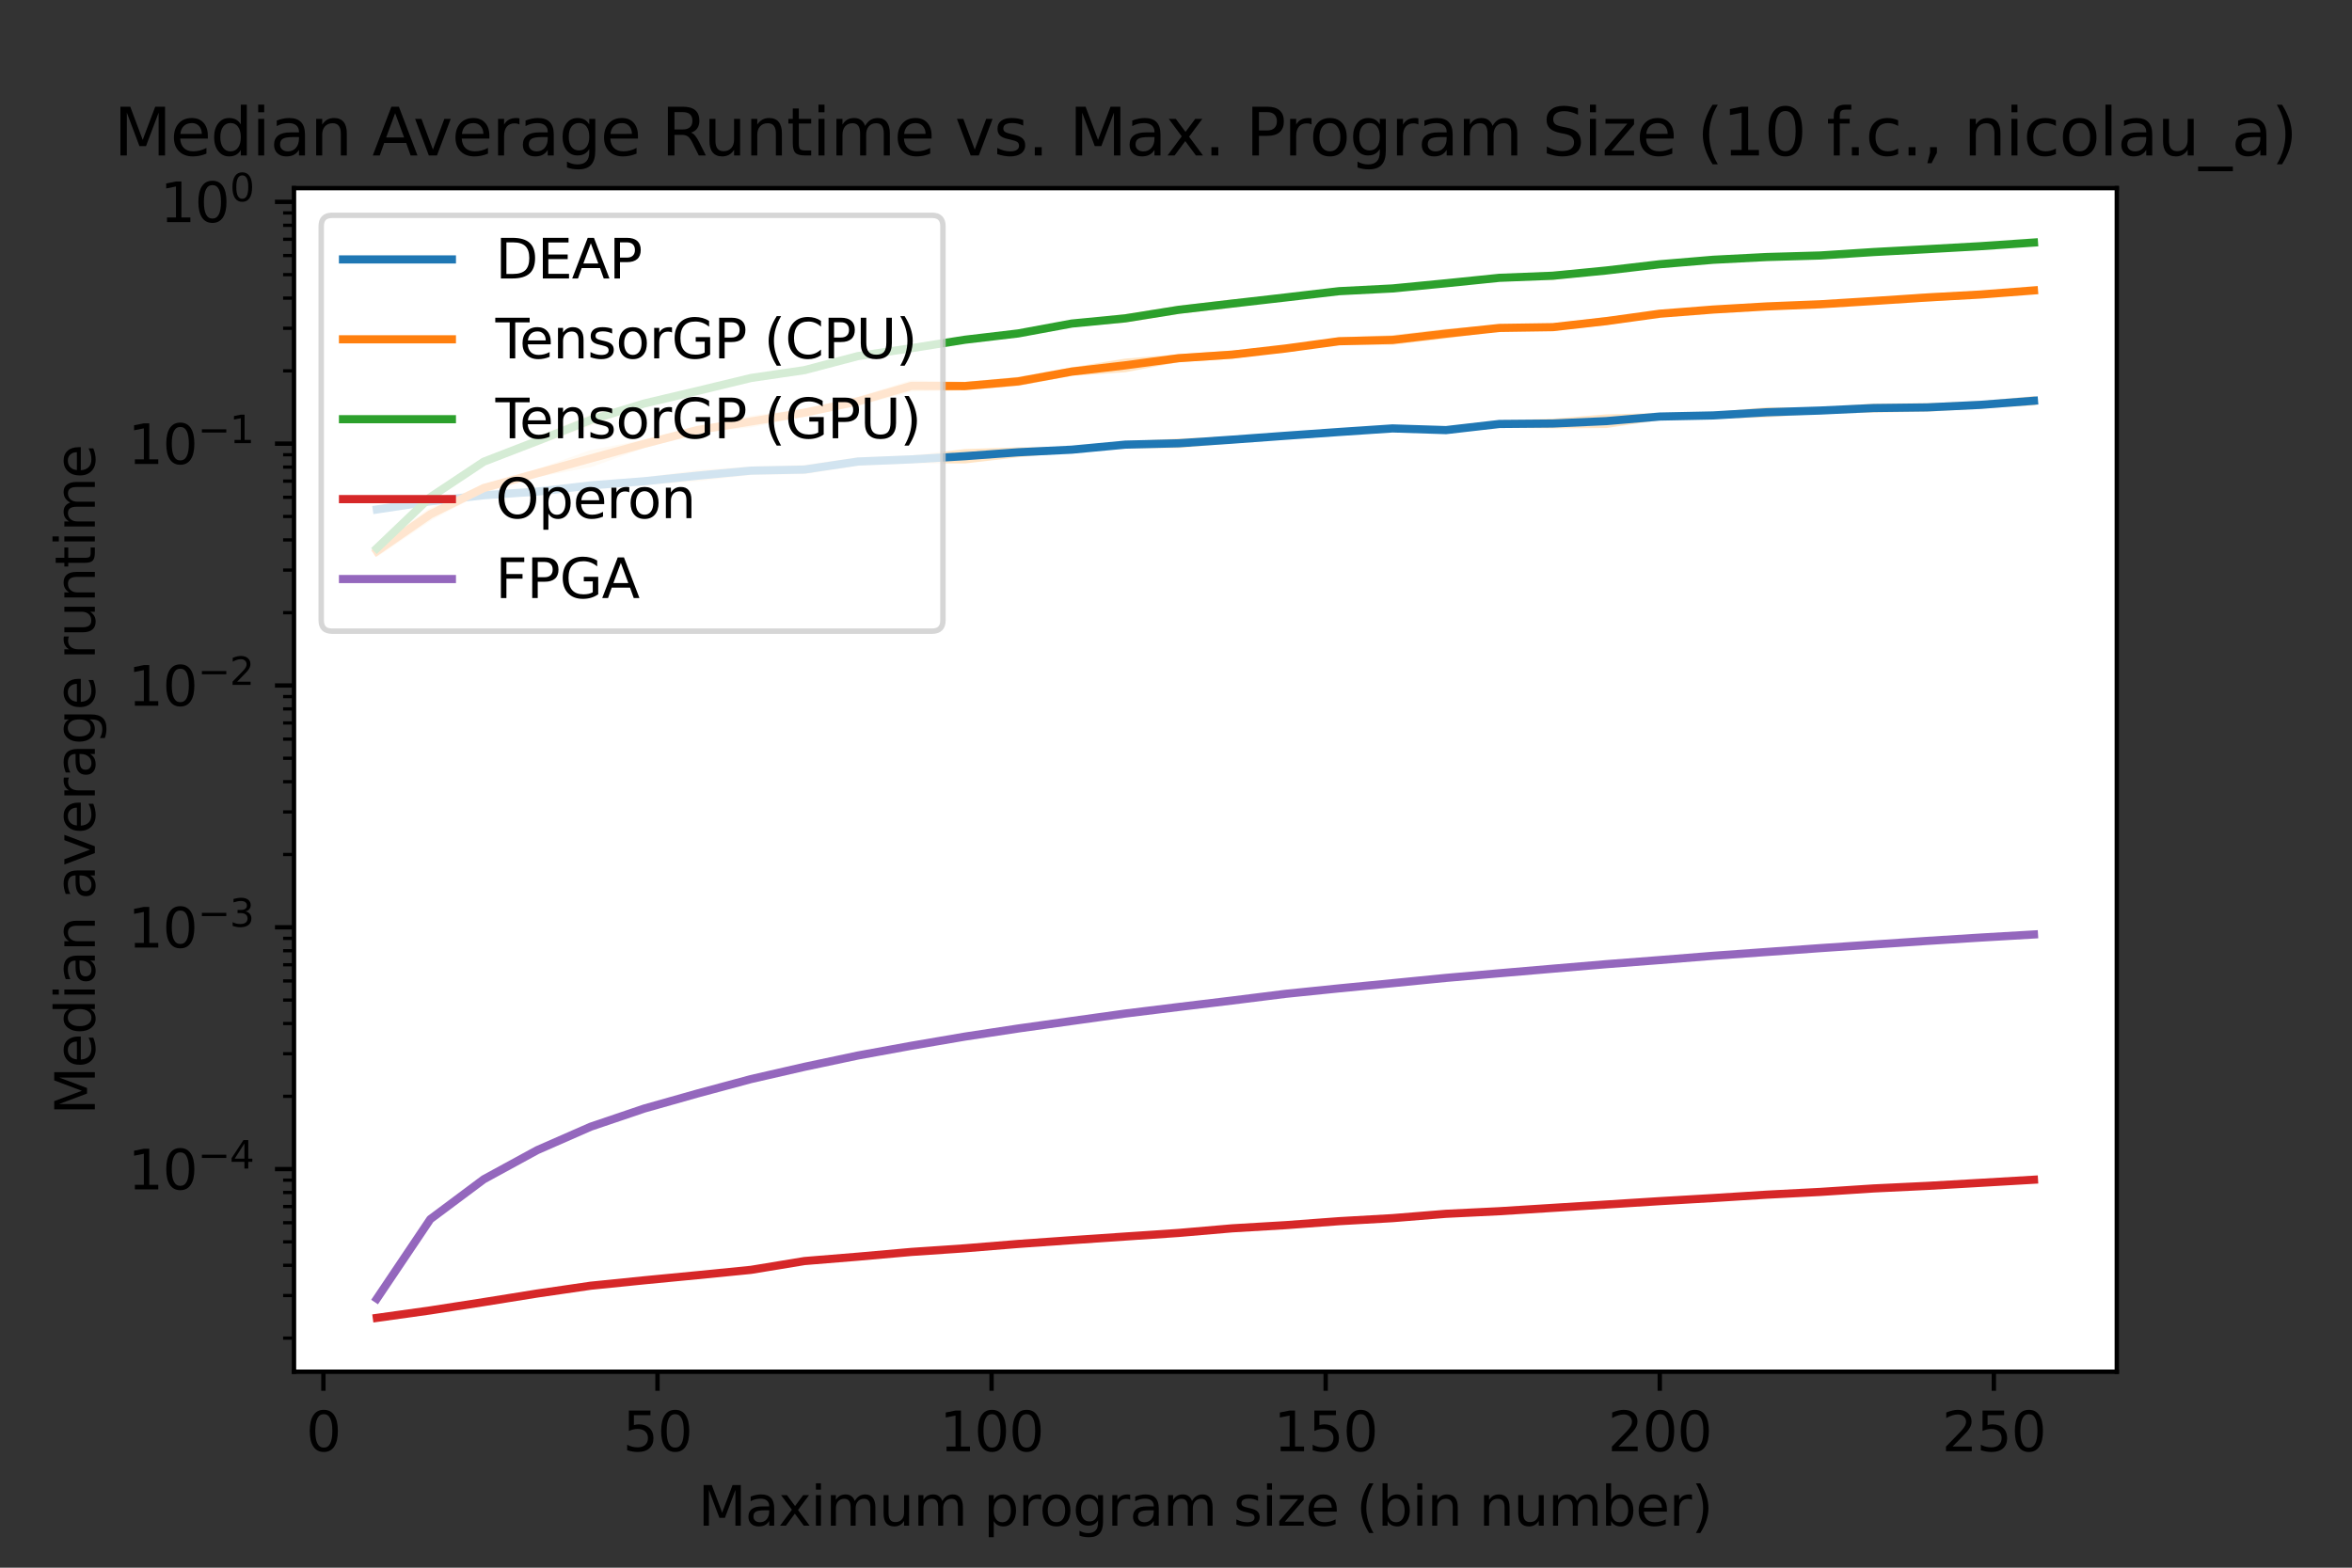 <?xml version="1.0" encoding="utf-8" standalone="no"?>
<!DOCTYPE svg PUBLIC "-//W3C//DTD SVG 1.1//EN"
  "http://www.w3.org/Graphics/SVG/1.1/DTD/svg11.dtd">
<svg xmlns:xlink="http://www.w3.org/1999/xlink" width="432pt" height="288pt" viewBox="0 0 432 288" xmlns="http://www.w3.org/2000/svg" version="1.1">
 <rect x="0" y="0" width="432" height="288" fill="#333333" stroke="none"/>
 <defs>
  <style type="text/css">*{stroke-linejoin: round; stroke-linecap: butt}</style>
 </defs>
 <g id="figure_1">
  <g id="patch_1">
   <path d="M 0 288 
L 432 288 
L 432 0 
L 0 0 
L 0 288 
z
" style="fill: none"/>
  </g>
  <g id="axes_1">
   <g id="patch_2">
    <path d="M 54 252 
L 388.8 252 
L 388.8 34.56 
L 54 34.56 
z
" style="fill: #ffffff"/>
   </g>
   <g id="PolyCollection_1">
    <defs>
     <path id="maa5c164607" d="M 69.218 -194.546 
L 69.218 -194.265 
L 79.036 -195.787 
L 88.855 -196.985 
L 98.673 -197.65 
L 108.491 -198.67 
L 118.309 -199.39 
L 128.127 -200.083 
L 137.945 -201.249 
L 147.764 -201.398 
L 157.582 -202.929 
L 167.4 -203.373 
L 177.218 -203.362 
L 187.036 -204.491 
L 196.855 -205.368 
L 206.673 -206.185 
L 216.491 -206.18 
L 226.309 -207.072 
L 236.127 -207.913 
L 245.945 -208.568 
L 255.764 -209.249 
L 265.582 -208.835 
L 275.4 -209.934 
L 285.218 -209.794 
L 295.036 -209.869 
L 304.855 -211.325 
L 314.673 -211.577 
L 324.491 -211.802 
L 334.309 -212.513 
L 344.127 -212.691 
L 353.945 -212.861 
L 363.764 -213.43 
L 373.582 -214.019 
L 373.582 -214.732 
L 373.582 -214.732 
L 363.764 -213.812 
L 353.945 -213.446 
L 344.127 -213.377 
L 334.309 -212.642 
L 324.491 -212.712 
L 314.673 -211.785 
L 304.855 -211.628 
L 295.036 -211.375 
L 285.218 -210.591 
L 275.4 -210.286 
L 265.582 -209.133 
L 255.764 -209.341 
L 245.945 -208.712 
L 236.127 -207.981 
L 226.309 -207.388 
L 216.491 -206.939 
L 206.673 -206.449 
L 196.855 -205.414 
L 187.036 -205.323 
L 177.218 -204.99 
L 167.4 -203.841 
L 157.582 -203.491 
L 147.764 -202.074 
L 137.945 -201.83 
L 128.127 -201.137 
L 118.309 -199.786 
L 108.491 -198.986 
L 98.673 -197.724 
L 88.855 -197.054 
L 79.036 -196 
L 69.218 -194.546 
z
" style="stroke: #ffe4c4"/>
    </defs>
    <g clip-path="url(#pefb34debf7)">
     <use xlink:href="#maa5c164607" x="0" y="288" style="fill: #ffe4c4; stroke: #ffe4c4"/>
    </g>
   </g>
   <g id="PolyCollection_2">
    <defs>
     <path id="m1e2fe9498f" d="M 69.218 -187.189 
L 69.218 -186.265 
L 79.036 -192.885 
L 88.855 -198.144 
L 98.673 -200.856 
L 108.491 -202.689 
L 118.309 -206.204 
L 128.127 -208.987 
L 137.945 -209.99 
L 147.764 -212.001 
L 157.582 -213.947 
L 167.4 -216.577 
L 177.218 -216.807 
L 187.036 -217.602 
L 196.855 -219.448 
L 206.673 -220.119 
L 216.491 -221.967 
L 226.309 -222.597 
L 236.127 -223.94 
L 245.945 -225.09 
L 255.764 -225.148 
L 265.582 -226.313 
L 275.4 -227.653 
L 285.218 -227.746 
L 295.036 -228.77 
L 304.855 -230.346 
L 314.673 -231.012 
L 324.491 -231.64 
L 334.309 -232.016 
L 344.127 -232.701 
L 353.945 -233.084 
L 363.764 -233.773 
L 373.582 -234.532 
L 373.582 -234.764 
L 373.582 -234.764 
L 363.764 -234.011 
L 353.945 -233.61 
L 344.127 -232.712 
L 334.309 -232.184 
L 324.491 -231.768 
L 314.673 -231.255 
L 304.855 -230.391 
L 295.036 -229.242 
L 285.218 -228.053 
L 275.4 -227.854 
L 265.582 -227.085 
L 255.764 -225.943 
L 245.945 -225.527 
L 236.127 -224.008 
L 226.309 -223.097 
L 216.491 -222.423 
L 206.673 -221.617 
L 196.855 -220.018 
L 187.036 -218.266 
L 177.218 -217.341 
L 167.4 -217.627 
L 157.582 -214.584 
L 147.764 -212.372 
L 137.945 -211.132 
L 128.127 -209.03 
L 118.309 -206.712 
L 108.491 -204.798 
L 98.673 -201.273 
L 88.855 -198.546 
L 79.036 -194.113 
L 69.218 -187.189 
z
" style="stroke: #ffe4c4"/>
    </defs>
    <g clip-path="url(#pefb34debf7)">
     <use xlink:href="#m1e2fe9498f" x="0" y="288" style="fill: #ffe4c4; stroke: #ffe4c4"/>
    </g>
   </g>
   <g id="PolyCollection_3">
    <defs>
     <path id="m1075a22d73" d="M 69.218 -187.413 
L 69.218 -187.146 
L 79.036 -196.549 
L 88.855 -203.06 
L 98.673 -206.69 
L 108.491 -210.335 
L 118.309 -213.858 
L 128.127 -216.164 
L 137.945 -218.489 
L 147.764 -219.992 
L 157.582 -222.5 
L 167.4 -224.021 
L 177.218 -225.431 
L 187.036 -226.666 
L 196.855 -228.503 
L 206.673 -229.24 
L 216.491 -230.844 
L 226.309 -231.976 
L 236.127 -233.327 
L 245.945 -234.49 
L 255.764 -235.006 
L 265.582 -235.934 
L 275.4 -236.956 
L 285.218 -237.088 
L 295.036 -238.27 
L 304.855 -239.398 
L 314.673 -240.265 
L 324.491 -240.604 
L 334.309 -241.035 
L 344.127 -241.671 
L 353.945 -242.151 
L 363.764 -242.739 
L 373.582 -243.332 
L 373.582 -243.556 
L 373.582 -243.556 
L 363.764 -242.803 
L 353.945 -242.292 
L 344.127 -241.721 
L 334.309 -241.094 
L 324.491 -240.96 
L 314.673 -240.29 
L 304.855 -239.512 
L 295.036 -238.343 
L 285.218 -237.598 
L 275.4 -236.967 
L 265.582 -235.984 
L 255.764 -235.011 
L 245.945 -234.525 
L 236.127 -233.382 
L 226.309 -232.482 
L 216.491 -231.323 
L 206.673 -229.781 
L 196.855 -228.618 
L 187.036 -226.83 
L 177.218 -225.74 
L 167.4 -224.05 
L 157.582 -222.664 
L 147.764 -220.012 
L 137.945 -218.636 
L 128.127 -216.219 
L 118.309 -213.884 
L 108.491 -211.347 
L 98.673 -207.263 
L 88.855 -203.306 
L 79.036 -196.767 
L 69.218 -187.413 
z
" style="stroke: #ffe4c4"/>
    </defs>
    <g clip-path="url(#pefb34debf7)">
     <use xlink:href="#m1075a22d73" x="0" y="288" style="fill: #ffe4c4; stroke: #ffe4c4"/>
    </g>
   </g>
   <g id="PolyCollection_4">
    <defs>
     <path id="mc218fffeec" d="M 69.218 -45.899 
L 69.218 -45.884 
L 79.036 -47.238 
L 88.855 -48.758 
L 98.673 -50.323 
L 108.491 -51.788 
L 118.309 -52.756 
L 128.127 -53.721 
L 137.945 -54.681 
L 147.764 -56.294 
L 157.582 -57.081 
L 167.4 -57.959 
L 177.218 -58.625 
L 187.036 -59.413 
L 196.855 -60.14 
L 206.673 -60.791 
L 216.491 -61.404 
L 226.309 -62.3 
L 236.127 -62.879 
L 245.945 -63.576 
L 255.764 -64.175 
L 265.582 -64.976 
L 275.4 -65.464 
L 285.218 -66.076 
L 295.036 -66.675 
L 304.855 -67.304 
L 314.673 -67.857 
L 324.491 -68.489 
L 334.309 -68.953 
L 344.127 -69.628 
L 353.945 -70.123 
L 363.764 -70.671 
L 373.582 -71.172 
L 373.582 -71.379 
L 373.582 -71.379 
L 363.764 -70.733 
L 353.945 -70.15 
L 344.127 -69.711 
L 334.309 -69.108 
L 324.491 -68.56 
L 314.673 -67.957 
L 304.855 -67.372 
L 295.036 -66.758 
L 285.218 -66.127 
L 275.4 -65.513 
L 265.582 -65.047 
L 255.764 -64.254 
L 245.945 -63.738 
L 236.127 -62.971 
L 226.309 -62.385 
L 216.491 -61.589 
L 206.673 -60.882 
L 196.855 -60.201 
L 187.036 -59.539 
L 177.218 -58.723 
L 167.4 -58.057 
L 157.582 -57.191 
L 147.764 -56.371 
L 137.945 -54.751 
L 128.127 -53.761 
L 118.309 -52.833 
L 108.491 -51.812 
L 98.673 -50.413 
L 88.855 -48.828 
L 79.036 -47.291 
L 69.218 -45.899 
z
" style="stroke: #ffe4c4"/>
    </defs>
    <g clip-path="url(#pefb34debf7)">
     <use xlink:href="#mc218fffeec" x="0" y="288" style="fill: #ffe4c4; stroke: #ffe4c4"/>
    </g>
   </g>
   <g id="PolyCollection_5">
    <defs>
     <path id="m6dcbbb60d0" d="M 69.218 -49.422 
L 69.218 -49.422 
L 79.036 -64.022 
L 88.855 -71.353 
L 98.673 -76.705 
L 108.491 -81.012 
L 118.309 -84.342 
L 128.127 -87.119 
L 137.945 -89.764 
L 147.764 -92.014 
L 157.582 -94.093 
L 167.4 -95.885 
L 177.218 -97.565 
L 187.036 -99.056 
L 196.855 -100.433 
L 206.673 -101.802 
L 216.491 -103.008 
L 226.309 -104.195 
L 236.127 -105.422 
L 245.945 -106.426 
L 255.764 -107.38 
L 265.582 -108.349 
L 275.4 -109.203 
L 285.218 -110.041 
L 295.036 -110.872 
L 304.855 -111.627 
L 314.673 -112.412 
L 324.491 -113.113 
L 334.309 -113.817 
L 344.127 -114.481 
L 353.945 -115.146 
L 363.764 -115.758 
L 373.582 -116.329 
L 373.582 -116.329 
L 373.582 -116.329 
L 363.764 -115.758 
L 353.945 -115.146 
L 344.127 -114.481 
L 334.309 -113.817 
L 324.491 -113.113 
L 314.673 -112.412 
L 304.855 -111.627 
L 295.036 -110.872 
L 285.218 -110.041 
L 275.4 -109.203 
L 265.582 -108.349 
L 255.764 -107.38 
L 245.945 -106.426 
L 236.127 -105.422 
L 226.309 -104.195 
L 216.491 -103.008 
L 206.673 -101.802 
L 196.855 -100.433 
L 187.036 -99.056 
L 177.218 -97.565 
L 167.4 -95.885 
L 157.582 -94.093 
L 147.764 -92.014 
L 137.945 -89.764 
L 128.127 -87.119 
L 118.309 -84.342 
L 108.491 -81.012 
L 98.673 -76.705 
L 88.855 -71.353 
L 79.036 -64.022 
L 69.218 -49.422 
z
" style="stroke: #ffe4c4"/>
    </defs>
    <g clip-path="url(#pefb34debf7)">
     <use xlink:href="#m6dcbbb60d0" x="0" y="288" style="fill: #ffe4c4; stroke: #ffe4c4"/>
    </g>
   </g>
   <g id="matplotlib.axis_1">
    <g id="xtick_1">
     <g id="line2d_1">
      <defs>
       <path id="m25c5545ca3" d="M 0 0 
L 0 3.5 
" style="stroke: #000000; stroke-width: 0.8"/>
      </defs>
      <g>
       <use xlink:href="#m25c5545ca3" x="59.4" y="252" style="stroke: #000000; stroke-width: 0.8"/>
      </g>
     </g>
     <g id="text_1">
      <!-- 0 -->
      <g transform="translate(56.219 266.598)scale(0.1 -0.1)">
       <defs>
        <path id="DejaVuSans-30" d="M 2034 4250 
Q 1547 4250 1301 3770 
Q 1056 3291 1056 2328 
Q 1056 1369 1301 889 
Q 1547 409 2034 409 
Q 2525 409 2770 889 
Q 3016 1369 3016 2328 
Q 3016 3291 2770 3770 
Q 2525 4250 2034 4250 
z
M 2034 4750 
Q 2819 4750 3233 4129 
Q 3647 3509 3647 2328 
Q 3647 1150 3233 529 
Q 2819 -91 2034 -91 
Q 1250 -91 836 529 
Q 422 1150 422 2328 
Q 422 3509 836 4129 
Q 1250 4750 2034 4750 
z
" transform="scale(0.016)"/>
       </defs>
       <use xlink:href="#DejaVuSans-30"/>
      </g>
     </g>
    </g>
    <g id="xtick_2">
     <g id="line2d_2">
      <g>
       <use xlink:href="#m25c5545ca3" x="120.764" y="252" style="stroke: #000000; stroke-width: 0.8"/>
      </g>
     </g>
     <g id="text_2">
      <!-- 50 -->
      <g transform="translate(114.401 266.598)scale(0.1 -0.1)">
       <defs>
        <path id="DejaVuSans-35" d="M 691 4666 
L 3169 4666 
L 3169 4134 
L 1269 4134 
L 1269 2991 
Q 1406 3038 1543 3061 
Q 1681 3084 1819 3084 
Q 2600 3084 3056 2656 
Q 3513 2228 3513 1497 
Q 3513 744 3044 326 
Q 2575 -91 1722 -91 
Q 1428 -91 1123 -41 
Q 819 9 494 109 
L 494 744 
Q 775 591 1075 516 
Q 1375 441 1709 441 
Q 2250 441 2565 725 
Q 2881 1009 2881 1497 
Q 2881 1984 2565 2268 
Q 2250 2553 1709 2553 
Q 1456 2553 1204 2497 
Q 953 2441 691 2322 
L 691 4666 
z
" transform="scale(0.016)"/>
       </defs>
       <use xlink:href="#DejaVuSans-35"/>
       <use xlink:href="#DejaVuSans-30" x="63.623"/>
      </g>
     </g>
    </g>
    <g id="xtick_3">
     <g id="line2d_3">
      <g>
       <use xlink:href="#m25c5545ca3" x="182.127" y="252" style="stroke: #000000; stroke-width: 0.8"/>
      </g>
     </g>
     <g id="text_3">
      <!-- 100 -->
      <g transform="translate(172.584 266.598)scale(0.1 -0.1)">
       <defs>
        <path id="DejaVuSans-31" d="M 794 531 
L 1825 531 
L 1825 4091 
L 703 3866 
L 703 4441 
L 1819 4666 
L 2450 4666 
L 2450 531 
L 3481 531 
L 3481 0 
L 794 0 
L 794 531 
z
" transform="scale(0.016)"/>
       </defs>
       <use xlink:href="#DejaVuSans-31"/>
       <use xlink:href="#DejaVuSans-30" x="63.623"/>
       <use xlink:href="#DejaVuSans-30" x="127.246"/>
      </g>
     </g>
    </g>
    <g id="xtick_4">
     <g id="line2d_4">
      <g>
       <use xlink:href="#m25c5545ca3" x="243.491" y="252" style="stroke: #000000; stroke-width: 0.8"/>
      </g>
     </g>
     <g id="text_4">
      <!-- 150 -->
      <g transform="translate(233.947 266.598)scale(0.1 -0.1)">
       <use xlink:href="#DejaVuSans-31"/>
       <use xlink:href="#DejaVuSans-35" x="63.623"/>
       <use xlink:href="#DejaVuSans-30" x="127.246"/>
      </g>
     </g>
    </g>
    <g id="xtick_5">
     <g id="line2d_5">
      <g>
       <use xlink:href="#m25c5545ca3" x="304.855" y="252" style="stroke: #000000; stroke-width: 0.8"/>
      </g>
     </g>
     <g id="text_5">
      <!-- 200 -->
      <g transform="translate(295.311 266.598)scale(0.1 -0.1)">
       <defs>
        <path id="DejaVuSans-32" d="M 1228 531 
L 3431 531 
L 3431 0 
L 469 0 
L 469 531 
Q 828 903 1448 1529 
Q 2069 2156 2228 2338 
Q 2531 2678 2651 2914 
Q 2772 3150 2772 3378 
Q 2772 3750 2511 3984 
Q 2250 4219 1831 4219 
Q 1534 4219 1204 4116 
Q 875 4013 500 3803 
L 500 4441 
Q 881 4594 1212 4672 
Q 1544 4750 1819 4750 
Q 2544 4750 2975 4387 
Q 3406 4025 3406 3419 
Q 3406 3131 3298 2873 
Q 3191 2616 2906 2266 
Q 2828 2175 2409 1742 
Q 1991 1309 1228 531 
z
" transform="scale(0.016)"/>
       </defs>
       <use xlink:href="#DejaVuSans-32"/>
       <use xlink:href="#DejaVuSans-30" x="63.623"/>
       <use xlink:href="#DejaVuSans-30" x="127.246"/>
      </g>
     </g>
    </g>
    <g id="xtick_6">
     <g id="line2d_6">
      <g>
       <use xlink:href="#m25c5545ca3" x="366.218" y="252" style="stroke: #000000; stroke-width: 0.8"/>
      </g>
     </g>
     <g id="text_6">
      <!-- 250 -->
      <g transform="translate(356.674 266.598)scale(0.1 -0.1)">
       <use xlink:href="#DejaVuSans-32"/>
       <use xlink:href="#DejaVuSans-35" x="63.623"/>
       <use xlink:href="#DejaVuSans-30" x="127.246"/>
      </g>
     </g>
    </g>
    <g id="text_7">
     <!-- Maximum program size (bin number) -->
     <g transform="translate(128.225 280.277)scale(0.1 -0.1)">
      <defs>
       <path id="DejaVuSans-4d" d="M 628 4666 
L 1569 4666 
L 2759 1491 
L 3956 4666 
L 4897 4666 
L 4897 0 
L 4281 0 
L 4281 4097 
L 3078 897 
L 2444 897 
L 1241 4097 
L 1241 0 
L 628 0 
L 628 4666 
z
" transform="scale(0.016)"/>
       <path id="DejaVuSans-61" d="M 2194 1759 
Q 1497 1759 1228 1600 
Q 959 1441 959 1056 
Q 959 750 1161 570 
Q 1363 391 1709 391 
Q 2188 391 2477 730 
Q 2766 1069 2766 1631 
L 2766 1759 
L 2194 1759 
z
M 3341 1997 
L 3341 0 
L 2766 0 
L 2766 531 
Q 2569 213 2275 61 
Q 1981 -91 1556 -91 
Q 1019 -91 701 211 
Q 384 513 384 1019 
Q 384 1609 779 1909 
Q 1175 2209 1959 2209 
L 2766 2209 
L 2766 2266 
Q 2766 2663 2505 2880 
Q 2244 3097 1772 3097 
Q 1472 3097 1187 3025 
Q 903 2953 641 2809 
L 641 3341 
Q 956 3463 1253 3523 
Q 1550 3584 1831 3584 
Q 2591 3584 2966 3190 
Q 3341 2797 3341 1997 
z
" transform="scale(0.016)"/>
       <path id="DejaVuSans-78" d="M 3513 3500 
L 2247 1797 
L 3578 0 
L 2900 0 
L 1881 1375 
L 863 0 
L 184 0 
L 1544 1831 
L 300 3500 
L 978 3500 
L 1906 2253 
L 2834 3500 
L 3513 3500 
z
" transform="scale(0.016)"/>
       <path id="DejaVuSans-69" d="M 603 3500 
L 1178 3500 
L 1178 0 
L 603 0 
L 603 3500 
z
M 603 4863 
L 1178 4863 
L 1178 4134 
L 603 4134 
L 603 4863 
z
" transform="scale(0.016)"/>
       <path id="DejaVuSans-6d" d="M 3328 2828 
Q 3544 3216 3844 3400 
Q 4144 3584 4550 3584 
Q 5097 3584 5394 3201 
Q 5691 2819 5691 2113 
L 5691 0 
L 5113 0 
L 5113 2094 
Q 5113 2597 4934 2840 
Q 4756 3084 4391 3084 
Q 3944 3084 3684 2787 
Q 3425 2491 3425 1978 
L 3425 0 
L 2847 0 
L 2847 2094 
Q 2847 2600 2669 2842 
Q 2491 3084 2119 3084 
Q 1678 3084 1418 2786 
Q 1159 2488 1159 1978 
L 1159 0 
L 581 0 
L 581 3500 
L 1159 3500 
L 1159 2956 
Q 1356 3278 1631 3431 
Q 1906 3584 2284 3584 
Q 2666 3584 2933 3390 
Q 3200 3197 3328 2828 
z
" transform="scale(0.016)"/>
       <path id="DejaVuSans-75" d="M 544 1381 
L 544 3500 
L 1119 3500 
L 1119 1403 
Q 1119 906 1312 657 
Q 1506 409 1894 409 
Q 2359 409 2629 706 
Q 2900 1003 2900 1516 
L 2900 3500 
L 3475 3500 
L 3475 0 
L 2900 0 
L 2900 538 
Q 2691 219 2414 64 
Q 2138 -91 1772 -91 
Q 1169 -91 856 284 
Q 544 659 544 1381 
z
M 1991 3584 
L 1991 3584 
z
" transform="scale(0.016)"/>
       <path id="DejaVuSans-20" transform="scale(0.016)"/>
       <path id="DejaVuSans-70" d="M 1159 525 
L 1159 -1331 
L 581 -1331 
L 581 3500 
L 1159 3500 
L 1159 2969 
Q 1341 3281 1617 3432 
Q 1894 3584 2278 3584 
Q 2916 3584 3314 3078 
Q 3713 2572 3713 1747 
Q 3713 922 3314 415 
Q 2916 -91 2278 -91 
Q 1894 -91 1617 61 
Q 1341 213 1159 525 
z
M 3116 1747 
Q 3116 2381 2855 2742 
Q 2594 3103 2138 3103 
Q 1681 3103 1420 2742 
Q 1159 2381 1159 1747 
Q 1159 1113 1420 752 
Q 1681 391 2138 391 
Q 2594 391 2855 752 
Q 3116 1113 3116 1747 
z
" transform="scale(0.016)"/>
       <path id="DejaVuSans-72" d="M 2631 2963 
Q 2534 3019 2420 3045 
Q 2306 3072 2169 3072 
Q 1681 3072 1420 2755 
Q 1159 2438 1159 1844 
L 1159 0 
L 581 0 
L 581 3500 
L 1159 3500 
L 1159 2956 
Q 1341 3275 1631 3429 
Q 1922 3584 2338 3584 
Q 2397 3584 2469 3576 
Q 2541 3569 2628 3553 
L 2631 2963 
z
" transform="scale(0.016)"/>
       <path id="DejaVuSans-6f" d="M 1959 3097 
Q 1497 3097 1228 2736 
Q 959 2375 959 1747 
Q 959 1119 1226 758 
Q 1494 397 1959 397 
Q 2419 397 2687 759 
Q 2956 1122 2956 1747 
Q 2956 2369 2687 2733 
Q 2419 3097 1959 3097 
z
M 1959 3584 
Q 2709 3584 3137 3096 
Q 3566 2609 3566 1747 
Q 3566 888 3137 398 
Q 2709 -91 1959 -91 
Q 1206 -91 779 398 
Q 353 888 353 1747 
Q 353 2609 779 3096 
Q 1206 3584 1959 3584 
z
" transform="scale(0.016)"/>
       <path id="DejaVuSans-67" d="M 2906 1791 
Q 2906 2416 2648 2759 
Q 2391 3103 1925 3103 
Q 1463 3103 1205 2759 
Q 947 2416 947 1791 
Q 947 1169 1205 825 
Q 1463 481 1925 481 
Q 2391 481 2648 825 
Q 2906 1169 2906 1791 
z
M 3481 434 
Q 3481 -459 3084 -895 
Q 2688 -1331 1869 -1331 
Q 1566 -1331 1297 -1286 
Q 1028 -1241 775 -1147 
L 775 -588 
Q 1028 -725 1275 -790 
Q 1522 -856 1778 -856 
Q 2344 -856 2625 -561 
Q 2906 -266 2906 331 
L 2906 616 
Q 2728 306 2450 153 
Q 2172 0 1784 0 
Q 1141 0 747 490 
Q 353 981 353 1791 
Q 353 2603 747 3093 
Q 1141 3584 1784 3584 
Q 2172 3584 2450 3431 
Q 2728 3278 2906 2969 
L 2906 3500 
L 3481 3500 
L 3481 434 
z
" transform="scale(0.016)"/>
       <path id="DejaVuSans-73" d="M 2834 3397 
L 2834 2853 
Q 2591 2978 2328 3040 
Q 2066 3103 1784 3103 
Q 1356 3103 1142 2972 
Q 928 2841 928 2578 
Q 928 2378 1081 2264 
Q 1234 2150 1697 2047 
L 1894 2003 
Q 2506 1872 2764 1633 
Q 3022 1394 3022 966 
Q 3022 478 2636 193 
Q 2250 -91 1575 -91 
Q 1294 -91 989 -36 
Q 684 19 347 128 
L 347 722 
Q 666 556 975 473 
Q 1284 391 1588 391 
Q 1994 391 2212 530 
Q 2431 669 2431 922 
Q 2431 1156 2273 1281 
Q 2116 1406 1581 1522 
L 1381 1569 
Q 847 1681 609 1914 
Q 372 2147 372 2553 
Q 372 3047 722 3315 
Q 1072 3584 1716 3584 
Q 2034 3584 2315 3537 
Q 2597 3491 2834 3397 
z
" transform="scale(0.016)"/>
       <path id="DejaVuSans-7a" d="M 353 3500 
L 3084 3500 
L 3084 2975 
L 922 459 
L 3084 459 
L 3084 0 
L 275 0 
L 275 525 
L 2438 3041 
L 353 3041 
L 353 3500 
z
" transform="scale(0.016)"/>
       <path id="DejaVuSans-65" d="M 3597 1894 
L 3597 1613 
L 953 1613 
Q 991 1019 1311 708 
Q 1631 397 2203 397 
Q 2534 397 2845 478 
Q 3156 559 3463 722 
L 3463 178 
Q 3153 47 2828 -22 
Q 2503 -91 2169 -91 
Q 1331 -91 842 396 
Q 353 884 353 1716 
Q 353 2575 817 3079 
Q 1281 3584 2069 3584 
Q 2775 3584 3186 3129 
Q 3597 2675 3597 1894 
z
M 3022 2063 
Q 3016 2534 2758 2815 
Q 2500 3097 2075 3097 
Q 1594 3097 1305 2825 
Q 1016 2553 972 2059 
L 3022 2063 
z
" transform="scale(0.016)"/>
       <path id="DejaVuSans-28" d="M 1984 4856 
Q 1566 4138 1362 3434 
Q 1159 2731 1159 2009 
Q 1159 1288 1364 580 
Q 1569 -128 1984 -844 
L 1484 -844 
Q 1016 -109 783 600 
Q 550 1309 550 2009 
Q 550 2706 781 3412 
Q 1013 4119 1484 4856 
L 1984 4856 
z
" transform="scale(0.016)"/>
       <path id="DejaVuSans-62" d="M 3116 1747 
Q 3116 2381 2855 2742 
Q 2594 3103 2138 3103 
Q 1681 3103 1420 2742 
Q 1159 2381 1159 1747 
Q 1159 1113 1420 752 
Q 1681 391 2138 391 
Q 2594 391 2855 752 
Q 3116 1113 3116 1747 
z
M 1159 2969 
Q 1341 3281 1617 3432 
Q 1894 3584 2278 3584 
Q 2916 3584 3314 3078 
Q 3713 2572 3713 1747 
Q 3713 922 3314 415 
Q 2916 -91 2278 -91 
Q 1894 -91 1617 61 
Q 1341 213 1159 525 
L 1159 0 
L 581 0 
L 581 4863 
L 1159 4863 
L 1159 2969 
z
" transform="scale(0.016)"/>
       <path id="DejaVuSans-6e" d="M 3513 2113 
L 3513 0 
L 2938 0 
L 2938 2094 
Q 2938 2591 2744 2837 
Q 2550 3084 2163 3084 
Q 1697 3084 1428 2787 
Q 1159 2491 1159 1978 
L 1159 0 
L 581 0 
L 581 3500 
L 1159 3500 
L 1159 2956 
Q 1366 3272 1645 3428 
Q 1925 3584 2291 3584 
Q 2894 3584 3203 3211 
Q 3513 2838 3513 2113 
z
" transform="scale(0.016)"/>
       <path id="DejaVuSans-29" d="M 513 4856 
L 1013 4856 
Q 1481 4119 1714 3412 
Q 1947 2706 1947 2009 
Q 1947 1309 1714 600 
Q 1481 -109 1013 -844 
L 513 -844 
Q 928 -128 1133 580 
Q 1338 1288 1338 2009 
Q 1338 2731 1133 3434 
Q 928 4138 513 4856 
z
" transform="scale(0.016)"/>
      </defs>
      <use xlink:href="#DejaVuSans-4d"/>
      <use xlink:href="#DejaVuSans-61" x="86.279"/>
      <use xlink:href="#DejaVuSans-78" x="147.559"/>
      <use xlink:href="#DejaVuSans-69" x="206.738"/>
      <use xlink:href="#DejaVuSans-6d" x="234.521"/>
      <use xlink:href="#DejaVuSans-75" x="331.934"/>
      <use xlink:href="#DejaVuSans-6d" x="395.312"/>
      <use xlink:href="#DejaVuSans-20" x="492.725"/>
      <use xlink:href="#DejaVuSans-70" x="524.512"/>
      <use xlink:href="#DejaVuSans-72" x="587.988"/>
      <use xlink:href="#DejaVuSans-6f" x="626.852"/>
      <use xlink:href="#DejaVuSans-67" x="688.033"/>
      <use xlink:href="#DejaVuSans-72" x="751.51"/>
      <use xlink:href="#DejaVuSans-61" x="792.623"/>
      <use xlink:href="#DejaVuSans-6d" x="853.902"/>
      <use xlink:href="#DejaVuSans-20" x="951.314"/>
      <use xlink:href="#DejaVuSans-73" x="983.102"/>
      <use xlink:href="#DejaVuSans-69" x="1035.201"/>
      <use xlink:href="#DejaVuSans-7a" x="1062.984"/>
      <use xlink:href="#DejaVuSans-65" x="1115.475"/>
      <use xlink:href="#DejaVuSans-20" x="1176.998"/>
      <use xlink:href="#DejaVuSans-28" x="1208.785"/>
      <use xlink:href="#DejaVuSans-62" x="1247.799"/>
      <use xlink:href="#DejaVuSans-69" x="1311.275"/>
      <use xlink:href="#DejaVuSans-6e" x="1339.059"/>
      <use xlink:href="#DejaVuSans-20" x="1402.438"/>
      <use xlink:href="#DejaVuSans-6e" x="1434.225"/>
      <use xlink:href="#DejaVuSans-75" x="1497.604"/>
      <use xlink:href="#DejaVuSans-6d" x="1560.982"/>
      <use xlink:href="#DejaVuSans-62" x="1658.395"/>
      <use xlink:href="#DejaVuSans-65" x="1721.871"/>
      <use xlink:href="#DejaVuSans-72" x="1783.395"/>
      <use xlink:href="#DejaVuSans-29" x="1824.508"/>
     </g>
    </g>
   </g>
   <g id="matplotlib.axis_2">
    <g id="ytick_1">
     <g id="line2d_7">
      <defs>
       <path id="md28938d85c" d="M 0 0 
L -3.5 0 
" style="stroke: #000000; stroke-width: 0.8"/>
      </defs>
      <g>
       <use xlink:href="#md28938d85c" x="54" y="214.774" style="stroke: #000000; stroke-width: 0.8"/>
      </g>
     </g>
     <g id="text_8">
      <!-- $\mathdefault{10^{-4}}$ -->
      <g transform="translate(23.5 218.573)scale(0.1 -0.1)">
       <defs>
        <path id="DejaVuSans-2212" d="M 678 2272 
L 4684 2272 
L 4684 1741 
L 678 1741 
L 678 2272 
z
" transform="scale(0.016)"/>
        <path id="DejaVuSans-34" d="M 2419 4116 
L 825 1625 
L 2419 1625 
L 2419 4116 
z
M 2253 4666 
L 3047 4666 
L 3047 1625 
L 3713 1625 
L 3713 1100 
L 3047 1100 
L 3047 0 
L 2419 0 
L 2419 1100 
L 313 1100 
L 313 1709 
L 2253 4666 
z
" transform="scale(0.016)"/>
       </defs>
       <use xlink:href="#DejaVuSans-31" transform="translate(0 0.684)"/>
       <use xlink:href="#DejaVuSans-30" transform="translate(63.623 0.684)"/>
       <use xlink:href="#DejaVuSans-2212" transform="translate(128.203 38.966)scale(0.7)"/>
       <use xlink:href="#DejaVuSans-34" transform="translate(186.855 38.966)scale(0.7)"/>
      </g>
     </g>
    </g>
    <g id="ytick_2">
     <g id="line2d_8">
      <g>
       <use xlink:href="#md28938d85c" x="54" y="170.352" style="stroke: #000000; stroke-width: 0.8"/>
      </g>
     </g>
     <g id="text_9">
      <!-- $\mathdefault{10^{-3}}$ -->
      <g transform="translate(23.5 174.151)scale(0.1 -0.1)">
       <defs>
        <path id="DejaVuSans-33" d="M 2597 2516 
Q 3050 2419 3304 2112 
Q 3559 1806 3559 1356 
Q 3559 666 3084 287 
Q 2609 -91 1734 -91 
Q 1441 -91 1130 -33 
Q 819 25 488 141 
L 488 750 
Q 750 597 1062 519 
Q 1375 441 1716 441 
Q 2309 441 2620 675 
Q 2931 909 2931 1356 
Q 2931 1769 2642 2001 
Q 2353 2234 1838 2234 
L 1294 2234 
L 1294 2753 
L 1863 2753 
Q 2328 2753 2575 2939 
Q 2822 3125 2822 3475 
Q 2822 3834 2567 4026 
Q 2313 4219 1838 4219 
Q 1578 4219 1281 4162 
Q 984 4106 628 3988 
L 628 4550 
Q 988 4650 1302 4700 
Q 1616 4750 1894 4750 
Q 2613 4750 3031 4423 
Q 3450 4097 3450 3541 
Q 3450 3153 3228 2886 
Q 3006 2619 2597 2516 
z
" transform="scale(0.016)"/>
       </defs>
       <use xlink:href="#DejaVuSans-31" transform="translate(0 0.766)"/>
       <use xlink:href="#DejaVuSans-30" transform="translate(63.623 0.766)"/>
       <use xlink:href="#DejaVuSans-2212" transform="translate(128.203 39.047)scale(0.7)"/>
       <use xlink:href="#DejaVuSans-33" transform="translate(186.855 39.047)scale(0.7)"/>
      </g>
     </g>
    </g>
    <g id="ytick_3">
     <g id="line2d_9">
      <g>
       <use xlink:href="#md28938d85c" x="54" y="125.929" style="stroke: #000000; stroke-width: 0.8"/>
      </g>
     </g>
     <g id="text_10">
      <!-- $\mathdefault{10^{-2}}$ -->
      <g transform="translate(23.5 129.728)scale(0.1 -0.1)">
       <use xlink:href="#DejaVuSans-31" transform="translate(0 0.766)"/>
       <use xlink:href="#DejaVuSans-30" transform="translate(63.623 0.766)"/>
       <use xlink:href="#DejaVuSans-2212" transform="translate(128.203 39.047)scale(0.7)"/>
       <use xlink:href="#DejaVuSans-32" transform="translate(186.855 39.047)scale(0.7)"/>
      </g>
     </g>
    </g>
    <g id="ytick_4">
     <g id="line2d_10">
      <g>
       <use xlink:href="#md28938d85c" x="54" y="81.506" style="stroke: #000000; stroke-width: 0.8"/>
      </g>
     </g>
     <g id="text_11">
      <!-- $\mathdefault{10^{-1}}$ -->
      <g transform="translate(23.5 85.306)scale(0.1 -0.1)">
       <use xlink:href="#DejaVuSans-31" transform="translate(0 0.684)"/>
       <use xlink:href="#DejaVuSans-30" transform="translate(63.623 0.684)"/>
       <use xlink:href="#DejaVuSans-2212" transform="translate(128.203 38.966)scale(0.7)"/>
       <use xlink:href="#DejaVuSans-31" transform="translate(186.855 38.966)scale(0.7)"/>
      </g>
     </g>
    </g>
    <g id="ytick_5">
     <g id="line2d_11">
      <g>
       <use xlink:href="#md28938d85c" x="54" y="37.084" style="stroke: #000000; stroke-width: 0.8"/>
      </g>
     </g>
     <g id="text_12">
      <!-- $\mathdefault{10^{0}}$ -->
      <g transform="translate(29.4 40.883)scale(0.1 -0.1)">
       <use xlink:href="#DejaVuSans-31" transform="translate(0 0.766)"/>
       <use xlink:href="#DejaVuSans-30" transform="translate(63.623 0.766)"/>
       <use xlink:href="#DejaVuSans-30" transform="translate(128.203 39.047)scale(0.7)"/>
      </g>
     </g>
    </g>
    <g id="ytick_6">
     <g id="line2d_12">
      <defs>
       <path id="m45abca4319" d="M 0 0 
L -2 0 
" style="stroke: #000000; stroke-width: 0.6"/>
      </defs>
      <g>
       <use xlink:href="#m45abca4319" x="54" y="245.824" style="stroke: #000000; stroke-width: 0.6"/>
      </g>
     </g>
    </g>
    <g id="ytick_7">
     <g id="line2d_13">
      <g>
       <use xlink:href="#m45abca4319" x="54" y="238.002" style="stroke: #000000; stroke-width: 0.6"/>
      </g>
     </g>
    </g>
    <g id="ytick_8">
     <g id="line2d_14">
      <g>
       <use xlink:href="#m45abca4319" x="54" y="232.452" style="stroke: #000000; stroke-width: 0.6"/>
      </g>
     </g>
    </g>
    <g id="ytick_9">
     <g id="line2d_15">
      <g>
       <use xlink:href="#m45abca4319" x="54" y="228.147" style="stroke: #000000; stroke-width: 0.6"/>
      </g>
     </g>
    </g>
    <g id="ytick_10">
     <g id="line2d_16">
      <g>
       <use xlink:href="#m45abca4319" x="54" y="224.629" style="stroke: #000000; stroke-width: 0.6"/>
      </g>
     </g>
    </g>
    <g id="ytick_11">
     <g id="line2d_17">
      <g>
       <use xlink:href="#m45abca4319" x="54" y="221.655" style="stroke: #000000; stroke-width: 0.6"/>
      </g>
     </g>
    </g>
    <g id="ytick_12">
     <g id="line2d_18">
      <g>
       <use xlink:href="#m45abca4319" x="54" y="219.079" style="stroke: #000000; stroke-width: 0.6"/>
      </g>
     </g>
    </g>
    <g id="ytick_13">
     <g id="line2d_19">
      <g>
       <use xlink:href="#m45abca4319" x="54" y="216.807" style="stroke: #000000; stroke-width: 0.6"/>
      </g>
     </g>
    </g>
    <g id="ytick_14">
     <g id="line2d_20">
      <g>
       <use xlink:href="#m45abca4319" x="54" y="201.402" style="stroke: #000000; stroke-width: 0.6"/>
      </g>
     </g>
    </g>
    <g id="ytick_15">
     <g id="line2d_21">
      <g>
       <use xlink:href="#m45abca4319" x="54" y="193.579" style="stroke: #000000; stroke-width: 0.6"/>
      </g>
     </g>
    </g>
    <g id="ytick_16">
     <g id="line2d_22">
      <g>
       <use xlink:href="#m45abca4319" x="54" y="188.029" style="stroke: #000000; stroke-width: 0.6"/>
      </g>
     </g>
    </g>
    <g id="ytick_17">
     <g id="line2d_23">
      <g>
       <use xlink:href="#m45abca4319" x="54" y="183.724" style="stroke: #000000; stroke-width: 0.6"/>
      </g>
     </g>
    </g>
    <g id="ytick_18">
     <g id="line2d_24">
      <g>
       <use xlink:href="#m45abca4319" x="54" y="180.207" style="stroke: #000000; stroke-width: 0.6"/>
      </g>
     </g>
    </g>
    <g id="ytick_19">
     <g id="line2d_25">
      <g>
       <use xlink:href="#m45abca4319" x="54" y="177.233" style="stroke: #000000; stroke-width: 0.6"/>
      </g>
     </g>
    </g>
    <g id="ytick_20">
     <g id="line2d_26">
      <g>
       <use xlink:href="#m45abca4319" x="54" y="174.657" style="stroke: #000000; stroke-width: 0.6"/>
      </g>
     </g>
    </g>
    <g id="ytick_21">
     <g id="line2d_27">
      <g>
       <use xlink:href="#m45abca4319" x="54" y="172.384" style="stroke: #000000; stroke-width: 0.6"/>
      </g>
     </g>
    </g>
    <g id="ytick_22">
     <g id="line2d_28">
      <g>
       <use xlink:href="#m45abca4319" x="54" y="156.979" style="stroke: #000000; stroke-width: 0.6"/>
      </g>
     </g>
    </g>
    <g id="ytick_23">
     <g id="line2d_29">
      <g>
       <use xlink:href="#m45abca4319" x="54" y="149.157" style="stroke: #000000; stroke-width: 0.6"/>
      </g>
     </g>
    </g>
    <g id="ytick_24">
     <g id="line2d_30">
      <g>
       <use xlink:href="#m45abca4319" x="54" y="143.606" style="stroke: #000000; stroke-width: 0.6"/>
      </g>
     </g>
    </g>
    <g id="ytick_25">
     <g id="line2d_31">
      <g>
       <use xlink:href="#m45abca4319" x="54" y="139.301" style="stroke: #000000; stroke-width: 0.6"/>
      </g>
     </g>
    </g>
    <g id="ytick_26">
     <g id="line2d_32">
      <g>
       <use xlink:href="#m45abca4319" x="54" y="135.784" style="stroke: #000000; stroke-width: 0.6"/>
      </g>
     </g>
    </g>
    <g id="ytick_27">
     <g id="line2d_33">
      <g>
       <use xlink:href="#m45abca4319" x="54" y="132.81" style="stroke: #000000; stroke-width: 0.6"/>
      </g>
     </g>
    </g>
    <g id="ytick_28">
     <g id="line2d_34">
      <g>
       <use xlink:href="#m45abca4319" x="54" y="130.234" style="stroke: #000000; stroke-width: 0.6"/>
      </g>
     </g>
    </g>
    <g id="ytick_29">
     <g id="line2d_35">
      <g>
       <use xlink:href="#m45abca4319" x="54" y="127.962" style="stroke: #000000; stroke-width: 0.6"/>
      </g>
     </g>
    </g>
    <g id="ytick_30">
     <g id="line2d_36">
      <g>
       <use xlink:href="#m45abca4319" x="54" y="112.556" style="stroke: #000000; stroke-width: 0.6"/>
      </g>
     </g>
    </g>
    <g id="ytick_31">
     <g id="line2d_37">
      <g>
       <use xlink:href="#m45abca4319" x="54" y="104.734" style="stroke: #000000; stroke-width: 0.6"/>
      </g>
     </g>
    </g>
    <g id="ytick_32">
     <g id="line2d_38">
      <g>
       <use xlink:href="#m45abca4319" x="54" y="99.184" style="stroke: #000000; stroke-width: 0.6"/>
      </g>
     </g>
    </g>
    <g id="ytick_33">
     <g id="line2d_39">
      <g>
       <use xlink:href="#m45abca4319" x="54" y="94.879" style="stroke: #000000; stroke-width: 0.6"/>
      </g>
     </g>
    </g>
    <g id="ytick_34">
     <g id="line2d_40">
      <g>
       <use xlink:href="#m45abca4319" x="54" y="91.361" style="stroke: #000000; stroke-width: 0.6"/>
      </g>
     </g>
    </g>
    <g id="ytick_35">
     <g id="line2d_41">
      <g>
       <use xlink:href="#m45abca4319" x="54" y="88.387" style="stroke: #000000; stroke-width: 0.6"/>
      </g>
     </g>
    </g>
    <g id="ytick_36">
     <g id="line2d_42">
      <g>
       <use xlink:href="#m45abca4319" x="54" y="85.811" style="stroke: #000000; stroke-width: 0.6"/>
      </g>
     </g>
    </g>
    <g id="ytick_37">
     <g id="line2d_43">
      <g>
       <use xlink:href="#m45abca4319" x="54" y="83.539" style="stroke: #000000; stroke-width: 0.6"/>
      </g>
     </g>
    </g>
    <g id="ytick_38">
     <g id="line2d_44">
      <g>
       <use xlink:href="#m45abca4319" x="54" y="68.134" style="stroke: #000000; stroke-width: 0.6"/>
      </g>
     </g>
    </g>
    <g id="ytick_39">
     <g id="line2d_45">
      <g>
       <use xlink:href="#m45abca4319" x="54" y="60.311" style="stroke: #000000; stroke-width: 0.6"/>
      </g>
     </g>
    </g>
    <g id="ytick_40">
     <g id="line2d_46">
      <g>
       <use xlink:href="#m45abca4319" x="54" y="54.761" style="stroke: #000000; stroke-width: 0.6"/>
      </g>
     </g>
    </g>
    <g id="ytick_41">
     <g id="line2d_47">
      <g>
       <use xlink:href="#m45abca4319" x="54" y="50.456" style="stroke: #000000; stroke-width: 0.6"/>
      </g>
     </g>
    </g>
    <g id="ytick_42">
     <g id="line2d_48">
      <g>
       <use xlink:href="#m45abca4319" x="54" y="46.939" style="stroke: #000000; stroke-width: 0.6"/>
      </g>
     </g>
    </g>
    <g id="ytick_43">
     <g id="line2d_49">
      <g>
       <use xlink:href="#m45abca4319" x="54" y="43.965" style="stroke: #000000; stroke-width: 0.6"/>
      </g>
     </g>
    </g>
    <g id="ytick_44">
     <g id="line2d_50">
      <g>
       <use xlink:href="#m45abca4319" x="54" y="41.389" style="stroke: #000000; stroke-width: 0.6"/>
      </g>
     </g>
    </g>
    <g id="ytick_45">
     <g id="line2d_51">
      <g>
       <use xlink:href="#m45abca4319" x="54" y="39.116" style="stroke: #000000; stroke-width: 0.6"/>
      </g>
     </g>
    </g>
    <g id="text_13">
     <!-- Median average runtime -->
     <g transform="translate(17.42 204.804)rotate(-90)scale(0.1 -0.1)">
      <defs>
       <path id="DejaVuSans-64" d="M 2906 2969 
L 2906 4863 
L 3481 4863 
L 3481 0 
L 2906 0 
L 2906 525 
Q 2725 213 2448 61 
Q 2172 -91 1784 -91 
Q 1150 -91 751 415 
Q 353 922 353 1747 
Q 353 2572 751 3078 
Q 1150 3584 1784 3584 
Q 2172 3584 2448 3432 
Q 2725 3281 2906 2969 
z
M 947 1747 
Q 947 1113 1208 752 
Q 1469 391 1925 391 
Q 2381 391 2643 752 
Q 2906 1113 2906 1747 
Q 2906 2381 2643 2742 
Q 2381 3103 1925 3103 
Q 1469 3103 1208 2742 
Q 947 2381 947 1747 
z
" transform="scale(0.016)"/>
       <path id="DejaVuSans-76" d="M 191 3500 
L 800 3500 
L 1894 563 
L 2988 3500 
L 3597 3500 
L 2284 0 
L 1503 0 
L 191 3500 
z
" transform="scale(0.016)"/>
       <path id="DejaVuSans-74" d="M 1172 4494 
L 1172 3500 
L 2356 3500 
L 2356 3053 
L 1172 3053 
L 1172 1153 
Q 1172 725 1289 603 
Q 1406 481 1766 481 
L 2356 481 
L 2356 0 
L 1766 0 
Q 1100 0 847 248 
Q 594 497 594 1153 
L 594 3053 
L 172 3053 
L 172 3500 
L 594 3500 
L 594 4494 
L 1172 4494 
z
" transform="scale(0.016)"/>
      </defs>
      <use xlink:href="#DejaVuSans-4d"/>
      <use xlink:href="#DejaVuSans-65" x="86.279"/>
      <use xlink:href="#DejaVuSans-64" x="147.803"/>
      <use xlink:href="#DejaVuSans-69" x="211.279"/>
      <use xlink:href="#DejaVuSans-61" x="239.062"/>
      <use xlink:href="#DejaVuSans-6e" x="300.342"/>
      <use xlink:href="#DejaVuSans-20" x="363.721"/>
      <use xlink:href="#DejaVuSans-61" x="395.508"/>
      <use xlink:href="#DejaVuSans-76" x="456.787"/>
      <use xlink:href="#DejaVuSans-65" x="515.967"/>
      <use xlink:href="#DejaVuSans-72" x="577.49"/>
      <use xlink:href="#DejaVuSans-61" x="618.604"/>
      <use xlink:href="#DejaVuSans-67" x="679.883"/>
      <use xlink:href="#DejaVuSans-65" x="743.359"/>
      <use xlink:href="#DejaVuSans-20" x="804.883"/>
      <use xlink:href="#DejaVuSans-72" x="836.67"/>
      <use xlink:href="#DejaVuSans-75" x="877.783"/>
      <use xlink:href="#DejaVuSans-6e" x="941.162"/>
      <use xlink:href="#DejaVuSans-74" x="1004.541"/>
      <use xlink:href="#DejaVuSans-69" x="1043.75"/>
      <use xlink:href="#DejaVuSans-6d" x="1071.533"/>
      <use xlink:href="#DejaVuSans-65" x="1168.945"/>
     </g>
    </g>
   </g>
   <g id="line2d_52">
    <path d="M 69.218 93.594 
L 79.036 92.106 
L 88.855 90.981 
L 98.673 90.313 
L 108.491 89.171 
L 118.309 88.411 
L 128.127 87.383 
L 137.945 86.458 
L 147.764 86.261 
L 157.582 84.788 
L 167.4 84.392 
L 177.218 83.807 
L 187.036 83.088 
L 196.855 82.609 
L 206.673 81.683 
L 216.491 81.437 
L 226.309 80.769 
L 236.127 80.053 
L 245.945 79.36 
L 255.764 78.705 
L 265.582 79.015 
L 275.4 77.889 
L 285.218 77.804 
L 295.036 77.363 
L 304.855 76.523 
L 314.673 76.319 
L 324.491 75.738 
L 334.309 75.422 
L 344.127 74.963 
L 353.945 74.844 
L 363.764 74.378 
L 373.582 73.621 
" clip-path="url(#pefb34debf7)" style="fill: none; stroke: #1f77b4; stroke-width: 1.5; stroke-linecap: square"/>
   </g>
   <g id="line2d_53">
    <path d="M 69.218 101.268 
L 79.036 94.492 
L 88.855 89.654 
L 98.673 86.935 
L 108.491 84.228 
L 118.309 81.54 
L 128.127 78.992 
L 137.945 77.431 
L 147.764 75.813 
L 157.582 73.732 
L 167.4 70.891 
L 177.218 70.924 
L 187.036 70.063 
L 196.855 68.265 
L 206.673 67.118 
L 216.491 65.804 
L 226.309 65.152 
L 236.127 64.026 
L 245.945 62.69 
L 255.764 62.45 
L 265.582 61.297 
L 275.4 60.246 
L 285.218 60.1 
L 295.036 58.993 
L 304.855 57.632 
L 314.673 56.866 
L 324.491 56.295 
L 334.309 55.9 
L 344.127 55.294 
L 353.945 54.651 
L 363.764 54.107 
L 373.582 53.352 
" clip-path="url(#pefb34debf7)" style="fill: none; stroke: #ff7f0e; stroke-width: 1.5; stroke-linecap: square"/>
   </g>
   <g id="line2d_54">
    <path d="M 69.218 100.72 
L 79.036 91.342 
L 88.855 84.816 
L 98.673 81.021 
L 108.491 77.153 
L 118.309 74.129 
L 128.127 71.809 
L 137.945 69.437 
L 147.764 67.998 
L 157.582 65.418 
L 167.4 63.964 
L 177.218 62.414 
L 187.036 61.252 
L 196.855 59.44 
L 206.673 58.487 
L 216.491 56.915 
L 226.309 55.769 
L 236.127 54.645 
L 245.945 53.493 
L 255.764 52.991 
L 265.582 52.041 
L 275.4 51.038 
L 285.218 50.655 
L 295.036 49.693 
L 304.855 48.545 
L 314.673 47.722 
L 324.491 47.217 
L 334.309 46.936 
L 344.127 46.304 
L 353.945 45.778 
L 363.764 45.229 
L 373.582 44.556 
" clip-path="url(#pefb34debf7)" style="fill: none; stroke: #2ca02c; stroke-width: 1.5; stroke-linecap: square"/>
   </g>
   <g id="line2d_55">
    <path d="M 69.218 242.109 
L 79.036 240.735 
L 88.855 239.207 
L 98.673 237.632 
L 108.491 236.2 
L 118.309 235.205 
L 128.127 234.259 
L 137.945 233.284 
L 147.764 231.667 
L 157.582 230.864 
L 167.4 229.992 
L 177.218 229.326 
L 187.036 228.524 
L 196.855 227.83 
L 206.673 227.164 
L 216.491 226.504 
L 226.309 225.657 
L 236.127 225.075 
L 245.945 224.343 
L 255.764 223.786 
L 265.582 222.989 
L 275.4 222.512 
L 285.218 221.898 
L 295.036 221.283 
L 304.855 220.662 
L 314.673 220.093 
L 324.491 219.475 
L 334.309 218.969 
L 344.127 218.33 
L 353.945 217.863 
L 363.764 217.298 
L 373.582 216.724 
" clip-path="url(#pefb34debf7)" style="fill: none; stroke: #d62728; stroke-width: 1.5; stroke-linecap: square"/>
   </g>
   <g id="line2d_56">
    <path d="M 69.218 238.578 
L 79.036 223.978 
L 88.855 216.647 
L 98.673 211.295 
L 108.491 206.988 
L 118.309 203.658 
L 128.127 200.881 
L 137.945 198.236 
L 147.764 195.986 
L 157.582 193.907 
L 167.4 192.115 
L 177.218 190.435 
L 187.036 188.944 
L 196.855 187.567 
L 206.673 186.198 
L 216.491 184.992 
L 226.309 183.805 
L 236.127 182.578 
L 245.945 181.574 
L 255.764 180.62 
L 265.582 179.651 
L 275.4 178.797 
L 285.218 177.959 
L 295.036 177.128 
L 304.855 176.373 
L 314.673 175.588 
L 324.491 174.887 
L 334.309 174.183 
L 344.127 173.519 
L 353.945 172.854 
L 363.764 172.242 
L 373.582 171.671 
" clip-path="url(#pefb34debf7)" style="fill: none; stroke: #9467bd; stroke-width: 1.5; stroke-linecap: square"/>
   </g>
   <g id="patch_3">
    <path d="M 54 252 
L 54 34.56 
" style="fill: none; stroke: #000000; stroke-width: 0.8; stroke-linejoin: miter; stroke-linecap: square"/>
   </g>
   <g id="patch_4">
    <path d="M 388.8 252 
L 388.8 34.56 
" style="fill: none; stroke: #000000; stroke-width: 0.8; stroke-linejoin: miter; stroke-linecap: square"/>
   </g>
   <g id="patch_5">
    <path d="M 54 252 
L 388.8 252 
" style="fill: none; stroke: #000000; stroke-width: 0.8; stroke-linejoin: miter; stroke-linecap: square"/>
   </g>
   <g id="patch_6">
    <path d="M 54 34.56 
L 388.8 34.56 
" style="fill: none; stroke: #000000; stroke-width: 0.8; stroke-linejoin: miter; stroke-linecap: square"/>
   </g>
   <g id="text_14">
    <!-- Median Average Runtime vs. Max. Program Size (10 f.c., nicolau_a) -->
    <g transform="translate(20.914 28.56)scale(0.12 -0.12)">
     <defs>
      <path id="DejaVuSans-41" d="M 2188 4044 
L 1331 1722 
L 3047 1722 
L 2188 4044 
z
M 1831 4666 
L 2547 4666 
L 4325 0 
L 3669 0 
L 3244 1197 
L 1141 1197 
L 716 0 
L 50 0 
L 1831 4666 
z
" transform="scale(0.016)"/>
      <path id="DejaVuSans-52" d="M 2841 2188 
Q 3044 2119 3236 1894 
Q 3428 1669 3622 1275 
L 4263 0 
L 3584 0 
L 2988 1197 
Q 2756 1666 2539 1819 
Q 2322 1972 1947 1972 
L 1259 1972 
L 1259 0 
L 628 0 
L 628 4666 
L 2053 4666 
Q 2853 4666 3247 4331 
Q 3641 3997 3641 3322 
Q 3641 2881 3436 2590 
Q 3231 2300 2841 2188 
z
M 1259 4147 
L 1259 2491 
L 2053 2491 
Q 2509 2491 2742 2702 
Q 2975 2913 2975 3322 
Q 2975 3731 2742 3939 
Q 2509 4147 2053 4147 
L 1259 4147 
z
" transform="scale(0.016)"/>
      <path id="DejaVuSans-2e" d="M 684 794 
L 1344 794 
L 1344 0 
L 684 0 
L 684 794 
z
" transform="scale(0.016)"/>
      <path id="DejaVuSans-50" d="M 1259 4147 
L 1259 2394 
L 2053 2394 
Q 2494 2394 2734 2622 
Q 2975 2850 2975 3272 
Q 2975 3691 2734 3919 
Q 2494 4147 2053 4147 
L 1259 4147 
z
M 628 4666 
L 2053 4666 
Q 2838 4666 3239 4311 
Q 3641 3956 3641 3272 
Q 3641 2581 3239 2228 
Q 2838 1875 2053 1875 
L 1259 1875 
L 1259 0 
L 628 0 
L 628 4666 
z
" transform="scale(0.016)"/>
      <path id="DejaVuSans-53" d="M 3425 4513 
L 3425 3897 
Q 3066 4069 2747 4153 
Q 2428 4238 2131 4238 
Q 1616 4238 1336 4038 
Q 1056 3838 1056 3469 
Q 1056 3159 1242 3001 
Q 1428 2844 1947 2747 
L 2328 2669 
Q 3034 2534 3370 2195 
Q 3706 1856 3706 1288 
Q 3706 609 3251 259 
Q 2797 -91 1919 -91 
Q 1588 -91 1214 -16 
Q 841 59 441 206 
L 441 856 
Q 825 641 1194 531 
Q 1563 422 1919 422 
Q 2459 422 2753 634 
Q 3047 847 3047 1241 
Q 3047 1584 2836 1778 
Q 2625 1972 2144 2069 
L 1759 2144 
Q 1053 2284 737 2584 
Q 422 2884 422 3419 
Q 422 4038 858 4394 
Q 1294 4750 2059 4750 
Q 2388 4750 2728 4690 
Q 3069 4631 3425 4513 
z
" transform="scale(0.016)"/>
      <path id="DejaVuSans-66" d="M 2375 4863 
L 2375 4384 
L 1825 4384 
Q 1516 4384 1395 4259 
Q 1275 4134 1275 3809 
L 1275 3500 
L 2222 3500 
L 2222 3053 
L 1275 3053 
L 1275 0 
L 697 0 
L 697 3053 
L 147 3053 
L 147 3500 
L 697 3500 
L 697 3744 
Q 697 4328 969 4595 
Q 1241 4863 1831 4863 
L 2375 4863 
z
" transform="scale(0.016)"/>
      <path id="DejaVuSans-63" d="M 3122 3366 
L 3122 2828 
Q 2878 2963 2633 3030 
Q 2388 3097 2138 3097 
Q 1578 3097 1268 2742 
Q 959 2388 959 1747 
Q 959 1106 1268 751 
Q 1578 397 2138 397 
Q 2388 397 2633 464 
Q 2878 531 3122 666 
L 3122 134 
Q 2881 22 2623 -34 
Q 2366 -91 2075 -91 
Q 1284 -91 818 406 
Q 353 903 353 1747 
Q 353 2603 823 3093 
Q 1294 3584 2113 3584 
Q 2378 3584 2631 3529 
Q 2884 3475 3122 3366 
z
" transform="scale(0.016)"/>
      <path id="DejaVuSans-2c" d="M 750 794 
L 1409 794 
L 1409 256 
L 897 -744 
L 494 -744 
L 750 256 
L 750 794 
z
" transform="scale(0.016)"/>
      <path id="DejaVuSans-6c" d="M 603 4863 
L 1178 4863 
L 1178 0 
L 603 0 
L 603 4863 
z
" transform="scale(0.016)"/>
      <path id="DejaVuSans-5f" d="M 3263 -1063 
L 3263 -1509 
L -63 -1509 
L -63 -1063 
L 3263 -1063 
z
" transform="scale(0.016)"/>
     </defs>
     <use xlink:href="#DejaVuSans-4d"/>
     <use xlink:href="#DejaVuSans-65" x="86.279"/>
     <use xlink:href="#DejaVuSans-64" x="147.803"/>
     <use xlink:href="#DejaVuSans-69" x="211.279"/>
     <use xlink:href="#DejaVuSans-61" x="239.062"/>
     <use xlink:href="#DejaVuSans-6e" x="300.342"/>
     <use xlink:href="#DejaVuSans-20" x="363.721"/>
     <use xlink:href="#DejaVuSans-41" x="395.508"/>
     <use xlink:href="#DejaVuSans-76" x="458.041"/>
     <use xlink:href="#DejaVuSans-65" x="517.221"/>
     <use xlink:href="#DejaVuSans-72" x="578.744"/>
     <use xlink:href="#DejaVuSans-61" x="619.857"/>
     <use xlink:href="#DejaVuSans-67" x="681.137"/>
     <use xlink:href="#DejaVuSans-65" x="744.613"/>
     <use xlink:href="#DejaVuSans-20" x="806.137"/>
     <use xlink:href="#DejaVuSans-52" x="837.924"/>
     <use xlink:href="#DejaVuSans-75" x="902.906"/>
     <use xlink:href="#DejaVuSans-6e" x="966.285"/>
     <use xlink:href="#DejaVuSans-74" x="1029.664"/>
     <use xlink:href="#DejaVuSans-69" x="1068.873"/>
     <use xlink:href="#DejaVuSans-6d" x="1096.656"/>
     <use xlink:href="#DejaVuSans-65" x="1194.068"/>
     <use xlink:href="#DejaVuSans-20" x="1255.592"/>
     <use xlink:href="#DejaVuSans-76" x="1287.379"/>
     <use xlink:href="#DejaVuSans-73" x="1346.559"/>
     <use xlink:href="#DejaVuSans-2e" x="1398.658"/>
     <use xlink:href="#DejaVuSans-20" x="1430.445"/>
     <use xlink:href="#DejaVuSans-4d" x="1462.232"/>
     <use xlink:href="#DejaVuSans-61" x="1548.512"/>
     <use xlink:href="#DejaVuSans-78" x="1609.791"/>
     <use xlink:href="#DejaVuSans-2e" x="1668.971"/>
     <use xlink:href="#DejaVuSans-20" x="1700.758"/>
     <use xlink:href="#DejaVuSans-50" x="1732.545"/>
     <use xlink:href="#DejaVuSans-72" x="1791.098"/>
     <use xlink:href="#DejaVuSans-6f" x="1829.961"/>
     <use xlink:href="#DejaVuSans-67" x="1891.143"/>
     <use xlink:href="#DejaVuSans-72" x="1954.619"/>
     <use xlink:href="#DejaVuSans-61" x="1995.732"/>
     <use xlink:href="#DejaVuSans-6d" x="2057.012"/>
     <use xlink:href="#DejaVuSans-20" x="2154.424"/>
     <use xlink:href="#DejaVuSans-53" x="2186.211"/>
     <use xlink:href="#DejaVuSans-69" x="2249.688"/>
     <use xlink:href="#DejaVuSans-7a" x="2277.471"/>
     <use xlink:href="#DejaVuSans-65" x="2329.961"/>
     <use xlink:href="#DejaVuSans-20" x="2391.484"/>
     <use xlink:href="#DejaVuSans-28" x="2423.271"/>
     <use xlink:href="#DejaVuSans-31" x="2462.285"/>
     <use xlink:href="#DejaVuSans-30" x="2525.908"/>
     <use xlink:href="#DejaVuSans-20" x="2589.531"/>
     <use xlink:href="#DejaVuSans-66" x="2621.318"/>
     <use xlink:href="#DejaVuSans-2e" x="2649.273"/>
     <use xlink:href="#DejaVuSans-63" x="2681.061"/>
     <use xlink:href="#DejaVuSans-2e" x="2736.041"/>
     <use xlink:href="#DejaVuSans-2c" x="2767.828"/>
     <use xlink:href="#DejaVuSans-20" x="2799.615"/>
     <use xlink:href="#DejaVuSans-6e" x="2831.402"/>
     <use xlink:href="#DejaVuSans-69" x="2894.781"/>
     <use xlink:href="#DejaVuSans-63" x="2922.564"/>
     <use xlink:href="#DejaVuSans-6f" x="2977.545"/>
     <use xlink:href="#DejaVuSans-6c" x="3038.727"/>
     <use xlink:href="#DejaVuSans-61" x="3066.51"/>
     <use xlink:href="#DejaVuSans-75" x="3127.789"/>
     <use xlink:href="#DejaVuSans-5f" x="3191.168"/>
     <use xlink:href="#DejaVuSans-61" x="3241.168"/>
     <use xlink:href="#DejaVuSans-29" x="3302.447"/>
    </g>
   </g>
   <g id="legend_1">
    <g id="patch_7">
     <path d="M 61 115.951 
L 171.194 115.951 
Q 173.194 115.951 173.194 113.951 
L 173.194 41.56 
Q 173.194 39.56 171.194 39.56 
L 61 39.56 
Q 59 39.56 59 41.56 
L 59 113.951 
Q 59 115.951 61 115.951 
z
" style="fill: #ffffff; opacity: 0.8; stroke: #cccccc; stroke-linejoin: miter"/>
    </g>
    <g id="line2d_57">
     <path d="M 63 47.658 
L 73 47.658 
L 83 47.658 
" style="fill: none; stroke: #1f77b4; stroke-width: 1.5; stroke-linecap: square"/>
    </g>
    <g id="text_15">
     <!-- DEAP -->
     <g transform="translate(91 51.158)scale(0.1 -0.1)">
      <defs>
       <path id="DejaVuSans-44" d="M 1259 4147 
L 1259 519 
L 2022 519 
Q 2988 519 3436 956 
Q 3884 1394 3884 2338 
Q 3884 3275 3436 3711 
Q 2988 4147 2022 4147 
L 1259 4147 
z
M 628 4666 
L 1925 4666 
Q 3281 4666 3915 4102 
Q 4550 3538 4550 2338 
Q 4550 1131 3912 565 
Q 3275 0 1925 0 
L 628 0 
L 628 4666 
z
" transform="scale(0.016)"/>
       <path id="DejaVuSans-45" d="M 628 4666 
L 3578 4666 
L 3578 4134 
L 1259 4134 
L 1259 2753 
L 3481 2753 
L 3481 2222 
L 1259 2222 
L 1259 531 
L 3634 531 
L 3634 0 
L 628 0 
L 628 4666 
z
" transform="scale(0.016)"/>
      </defs>
      <use xlink:href="#DejaVuSans-44"/>
      <use xlink:href="#DejaVuSans-45" x="77.002"/>
      <use xlink:href="#DejaVuSans-41" x="140.186"/>
      <use xlink:href="#DejaVuSans-50" x="208.594"/>
     </g>
    </g>
    <g id="line2d_58">
     <path d="M 63 62.337 
L 73 62.337 
L 83 62.337 
" style="fill: none; stroke: #ff7f0e; stroke-width: 1.5; stroke-linecap: square"/>
    </g>
    <g id="text_16">
     <!-- TensorGP (CPU) -->
     <g transform="translate(91 65.837)scale(0.1 -0.1)">
      <defs>
       <path id="DejaVuSans-54" d="M -19 4666 
L 3928 4666 
L 3928 4134 
L 2272 4134 
L 2272 0 
L 1638 0 
L 1638 4134 
L -19 4134 
L -19 4666 
z
" transform="scale(0.016)"/>
       <path id="DejaVuSans-47" d="M 3809 666 
L 3809 1919 
L 2778 1919 
L 2778 2438 
L 4434 2438 
L 4434 434 
Q 4069 175 3628 42 
Q 3188 -91 2688 -91 
Q 1594 -91 976 548 
Q 359 1188 359 2328 
Q 359 3472 976 4111 
Q 1594 4750 2688 4750 
Q 3144 4750 3555 4637 
Q 3966 4525 4313 4306 
L 4313 3634 
Q 3963 3931 3569 4081 
Q 3175 4231 2741 4231 
Q 1884 4231 1454 3753 
Q 1025 3275 1025 2328 
Q 1025 1384 1454 906 
Q 1884 428 2741 428 
Q 3075 428 3337 486 
Q 3600 544 3809 666 
z
" transform="scale(0.016)"/>
       <path id="DejaVuSans-43" d="M 4122 4306 
L 4122 3641 
Q 3803 3938 3442 4084 
Q 3081 4231 2675 4231 
Q 1875 4231 1450 3742 
Q 1025 3253 1025 2328 
Q 1025 1406 1450 917 
Q 1875 428 2675 428 
Q 3081 428 3442 575 
Q 3803 722 4122 1019 
L 4122 359 
Q 3791 134 3420 21 
Q 3050 -91 2638 -91 
Q 1578 -91 968 557 
Q 359 1206 359 2328 
Q 359 3453 968 4101 
Q 1578 4750 2638 4750 
Q 3056 4750 3426 4639 
Q 3797 4528 4122 4306 
z
" transform="scale(0.016)"/>
       <path id="DejaVuSans-55" d="M 556 4666 
L 1191 4666 
L 1191 1831 
Q 1191 1081 1462 751 
Q 1734 422 2344 422 
Q 2950 422 3222 751 
Q 3494 1081 3494 1831 
L 3494 4666 
L 4128 4666 
L 4128 1753 
Q 4128 841 3676 375 
Q 3225 -91 2344 -91 
Q 1459 -91 1007 375 
Q 556 841 556 1753 
L 556 4666 
z
" transform="scale(0.016)"/>
      </defs>
      <use xlink:href="#DejaVuSans-54"/>
      <use xlink:href="#DejaVuSans-65" x="44.084"/>
      <use xlink:href="#DejaVuSans-6e" x="105.607"/>
      <use xlink:href="#DejaVuSans-73" x="168.986"/>
      <use xlink:href="#DejaVuSans-6f" x="221.086"/>
      <use xlink:href="#DejaVuSans-72" x="282.268"/>
      <use xlink:href="#DejaVuSans-47" x="323.381"/>
      <use xlink:href="#DejaVuSans-50" x="400.871"/>
      <use xlink:href="#DejaVuSans-20" x="461.174"/>
      <use xlink:href="#DejaVuSans-28" x="492.961"/>
      <use xlink:href="#DejaVuSans-43" x="531.975"/>
      <use xlink:href="#DejaVuSans-50" x="601.799"/>
      <use xlink:href="#DejaVuSans-55" x="662.102"/>
      <use xlink:href="#DejaVuSans-29" x="735.295"/>
     </g>
    </g>
    <g id="line2d_59">
     <path d="M 63 77.015 
L 73 77.015 
L 83 77.015 
" style="fill: none; stroke: #2ca02c; stroke-width: 1.5; stroke-linecap: square"/>
    </g>
    <g id="text_17">
     <!-- TensorGP (GPU) -->
     <g transform="translate(91 80.515)scale(0.1 -0.1)">
      <use xlink:href="#DejaVuSans-54"/>
      <use xlink:href="#DejaVuSans-65" x="44.084"/>
      <use xlink:href="#DejaVuSans-6e" x="105.607"/>
      <use xlink:href="#DejaVuSans-73" x="168.986"/>
      <use xlink:href="#DejaVuSans-6f" x="221.086"/>
      <use xlink:href="#DejaVuSans-72" x="282.268"/>
      <use xlink:href="#DejaVuSans-47" x="323.381"/>
      <use xlink:href="#DejaVuSans-50" x="400.871"/>
      <use xlink:href="#DejaVuSans-20" x="461.174"/>
      <use xlink:href="#DejaVuSans-28" x="492.961"/>
      <use xlink:href="#DejaVuSans-47" x="531.975"/>
      <use xlink:href="#DejaVuSans-50" x="609.465"/>
      <use xlink:href="#DejaVuSans-55" x="669.768"/>
      <use xlink:href="#DejaVuSans-29" x="742.961"/>
     </g>
    </g>
    <g id="line2d_60">
     <path d="M 63 91.693 
L 73 91.693 
L 83 91.693 
" style="fill: none; stroke: #d62728; stroke-width: 1.5; stroke-linecap: square"/>
    </g>
    <g id="text_18">
     <!-- Operon -->
     <g transform="translate(91 95.193)scale(0.1 -0.1)">
      <defs>
       <path id="DejaVuSans-4f" d="M 2522 4238 
Q 1834 4238 1429 3725 
Q 1025 3213 1025 2328 
Q 1025 1447 1429 934 
Q 1834 422 2522 422 
Q 3209 422 3611 934 
Q 4013 1447 4013 2328 
Q 4013 3213 3611 3725 
Q 3209 4238 2522 4238 
z
M 2522 4750 
Q 3503 4750 4090 4092 
Q 4678 3434 4678 2328 
Q 4678 1225 4090 567 
Q 3503 -91 2522 -91 
Q 1538 -91 948 565 
Q 359 1222 359 2328 
Q 359 3434 948 4092 
Q 1538 4750 2522 4750 
z
" transform="scale(0.016)"/>
      </defs>
      <use xlink:href="#DejaVuSans-4f"/>
      <use xlink:href="#DejaVuSans-70" x="78.711"/>
      <use xlink:href="#DejaVuSans-65" x="142.188"/>
      <use xlink:href="#DejaVuSans-72" x="203.711"/>
      <use xlink:href="#DejaVuSans-6f" x="242.574"/>
      <use xlink:href="#DejaVuSans-6e" x="303.756"/>
     </g>
    </g>
    <g id="line2d_61">
     <path d="M 63 106.371 
L 73 106.371 
L 83 106.371 
" style="fill: none; stroke: #9467bd; stroke-width: 1.5; stroke-linecap: square"/>
    </g>
    <g id="text_19">
     <!-- FPGA -->
     <g transform="translate(91 109.871)scale(0.1 -0.1)">
      <defs>
       <path id="DejaVuSans-46" d="M 628 4666 
L 3309 4666 
L 3309 4134 
L 1259 4134 
L 1259 2759 
L 3109 2759 
L 3109 2228 
L 1259 2228 
L 1259 0 
L 628 0 
L 628 4666 
z
" transform="scale(0.016)"/>
      </defs>
      <use xlink:href="#DejaVuSans-46"/>
      <use xlink:href="#DejaVuSans-50" x="57.52"/>
      <use xlink:href="#DejaVuSans-47" x="117.822"/>
      <use xlink:href="#DejaVuSans-41" x="195.312"/>
     </g>
    </g>
   </g>
  </g>
 </g>
 <defs>
  <clipPath id="pefb34debf7">
   <rect x="54" y="34.56" width="334.8" height="217.44"/>
  </clipPath>
 </defs>
</svg>
